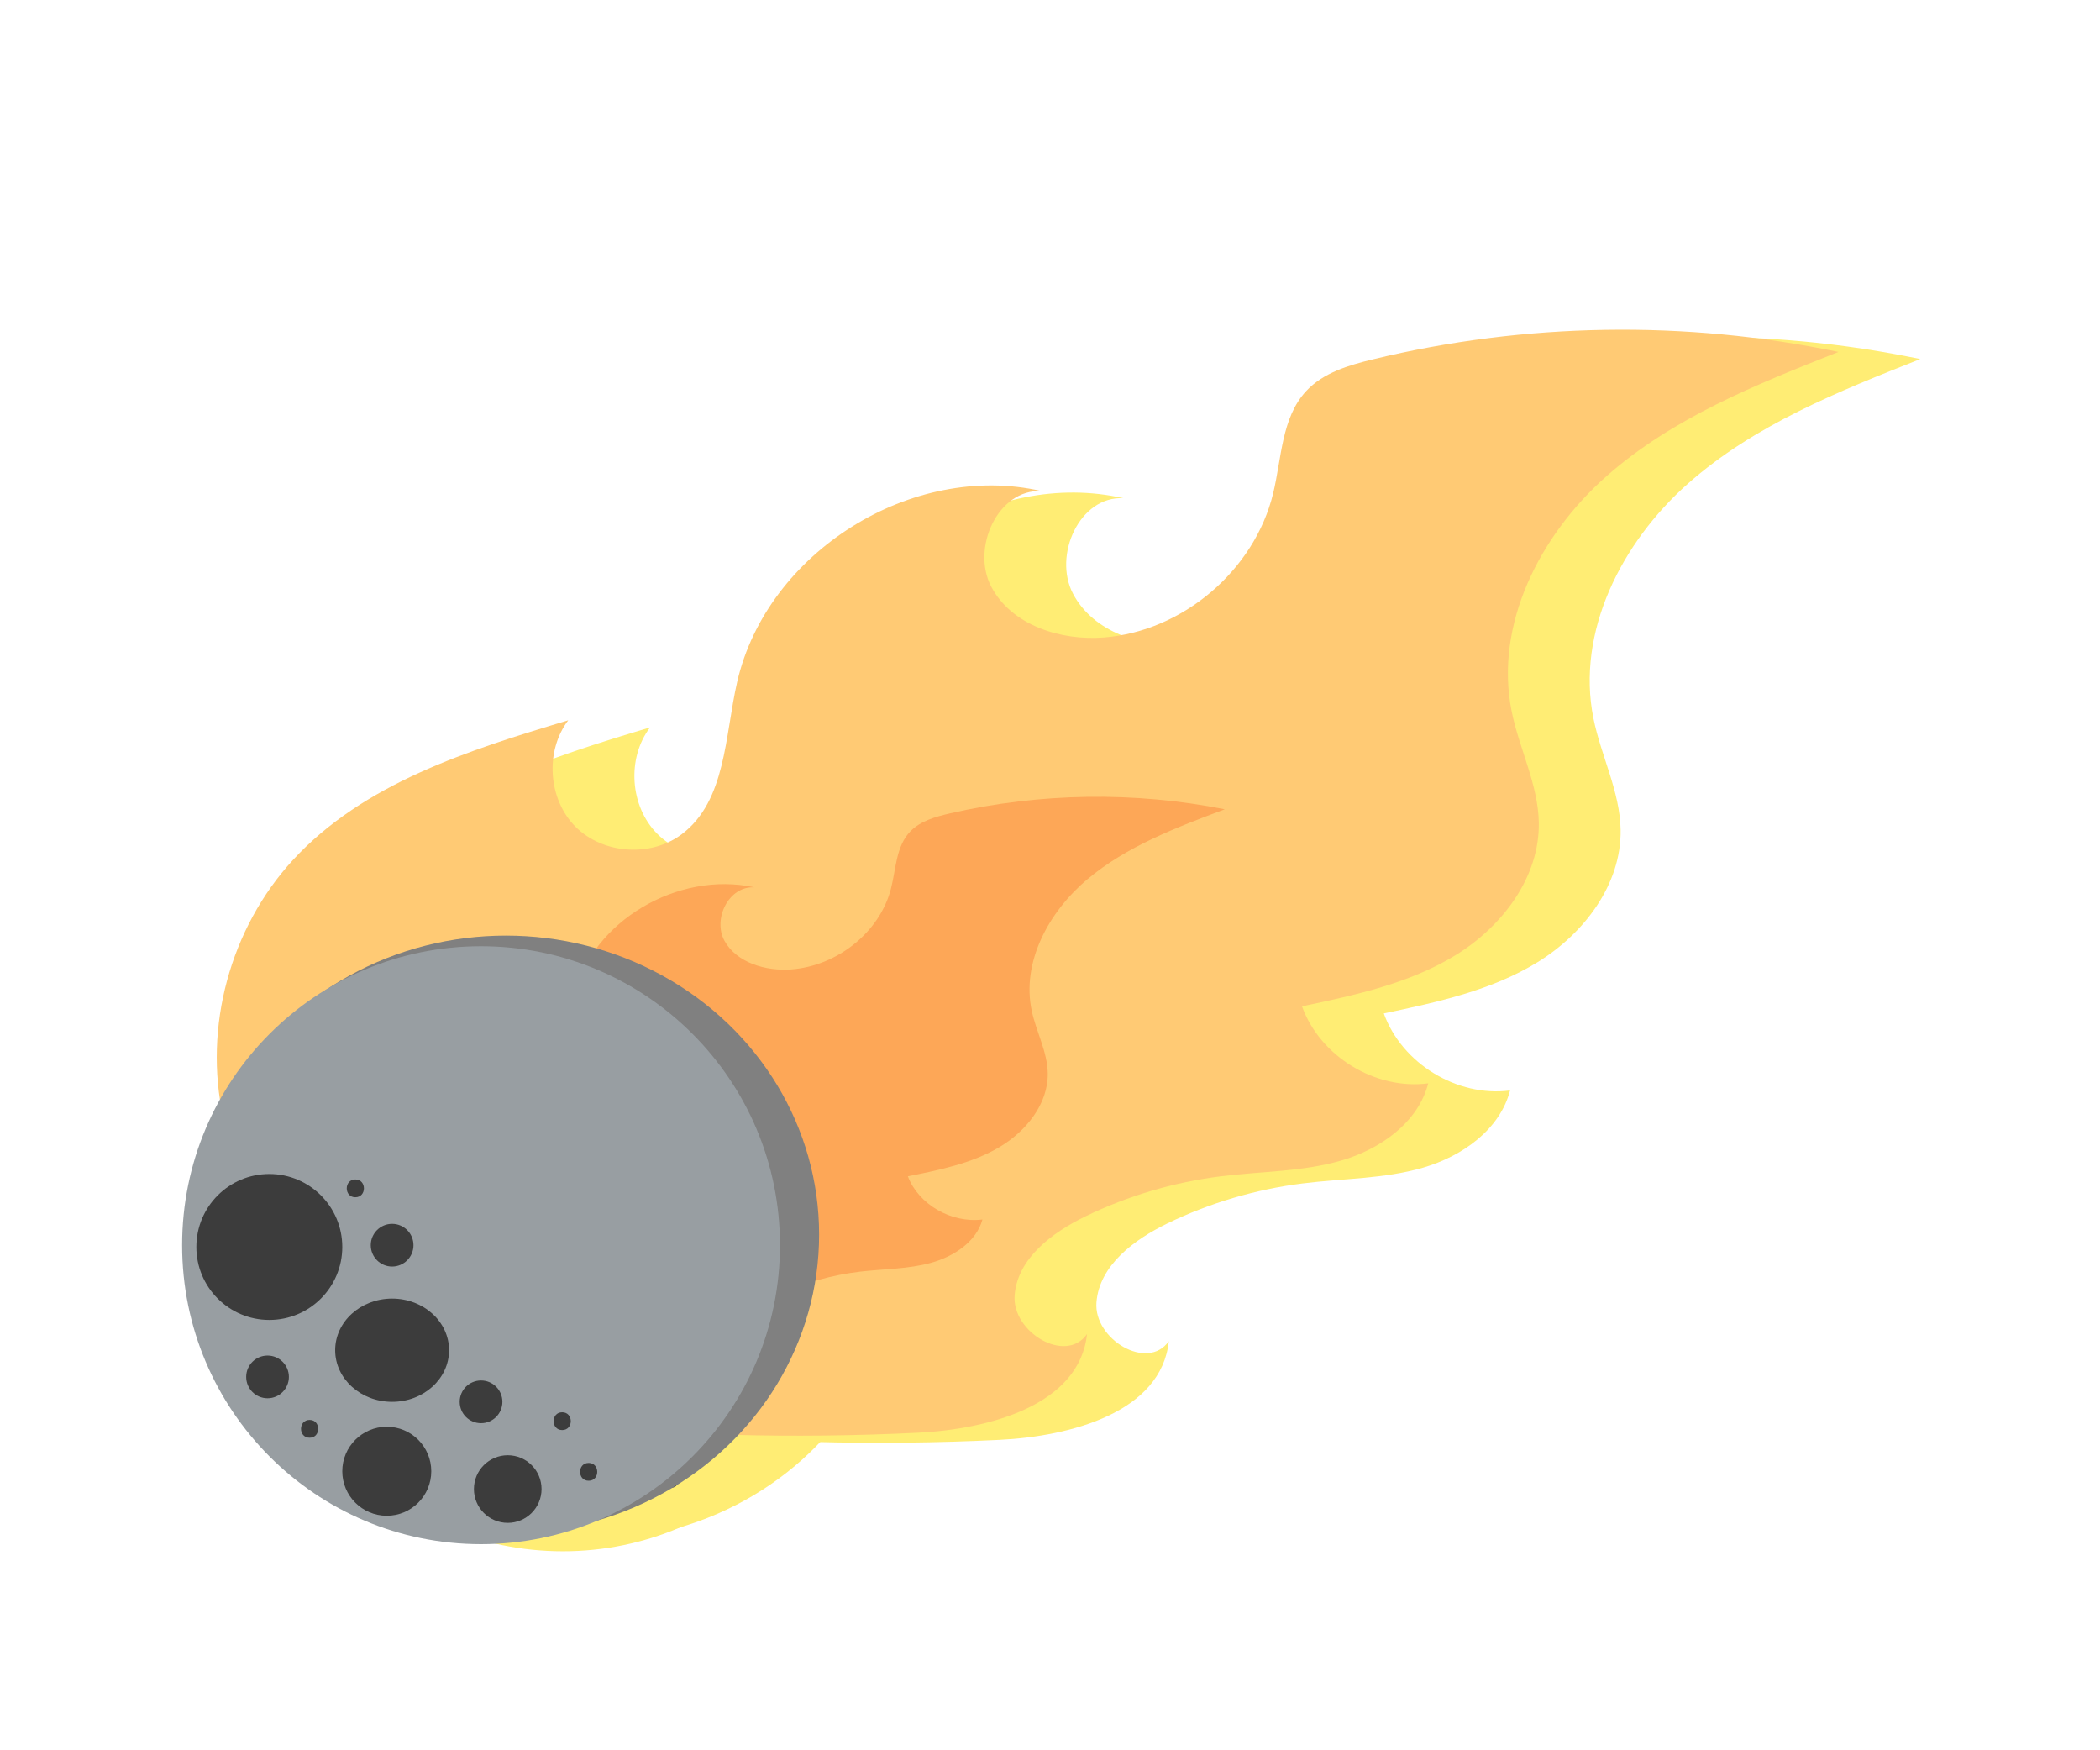 <?xml version="1.0" encoding="UTF-8"?><svg id="Layer_7" xmlns="http://www.w3.org/2000/svg" width="354" height="295" viewBox="0 0 354 295"><defs><style>.cls-1{fill:#ffed74;}.cls-2{fill:#ffca74;}.cls-3{fill:#fda757;}.cls-4{fill:#989ea2;}.cls-5{fill:gray;}.cls-6{fill:#3c3c3c;}</style></defs><path class="cls-1" d="m80.71,223.5c-14.56-5.53-25.89-18.76-29.28-33.96s1.19-31.92,11.73-43.38c11.89-12.94,29.58-18.51,46.42-23.56-3.95,5.21-3.4,13.3,1.21,17.93s12.71,5.2,17.93,1.27c7.48-5.63,7.25-16.61,9.35-25.73,5.05-21.82,29.46-37.1,51.29-32.1-7.35-.39-11.9,9.61-8.47,16.12,3.44,6.51,11.68,9.13,19.02,8.55,13.29-1.05,25.33-11.31,28.49-24.26,1.45-5.96,1.4-12.77,5.57-17.26,2.88-3.1,7.17-4.37,11.28-5.36,25.63-6.2,52.64-6.63,78.45-1.24-13.85,5.47-28.01,11.12-39.16,20.99-11.15,9.87-18.88,24.97-15.93,39.57,1.28,6.34,4.48,12.33,4.58,18.8.14,9.17-6.16,17.46-13.97,22.27-7.81,4.81-16.98,6.77-25.95,8.66,3.05,8.45,12.38,14.14,21.28,12.98-1.71,6.62-8.09,11.1-14.66,13.01-6.57,1.91-13.53,1.81-20.31,2.66-7.89.99-15.63,3.27-22.79,6.74-5.62,2.73-11.47,7.07-11.96,13.3-.49,6.23,8.62,11.67,12.2,6.55-1.27,11.98-16.52,16.04-28.55,16.63-20.92,1.02-41.92.46-62.76-1.67-8.96-.92-18.04-2.16-26.23-5.89-24.55-11.16-34.23-46.25-18.86-68.41"/><path class="cls-1" d="m76.79,229.01c-8.6-3.1-15.29-10.52-17.29-19.05s.7-17.9,6.93-24.33c7.02-7.26,17.47-10.38,27.41-13.22-2.33,2.92-2.01,7.46.71,10.06s7.5,2.92,10.59.71c4.42-3.16,4.28-9.32,5.52-14.43,2.98-12.24,17.39-20.81,30.28-18-4.34-.22-7.03,5.39-5,9.04,2.03,3.65,6.9,5.12,11.23,4.8,7.85-.59,14.96-6.35,16.82-13.61.86-3.34.83-7.16,3.29-9.68,1.7-1.74,4.23-2.45,6.66-3.01,15.13-3.48,31.08-3.72,46.32-.69-8.18,3.07-16.54,6.24-23.13,11.77-6.58,5.54-11.15,14.01-9.41,22.19.76,3.56,2.65,6.92,2.7,10.55.08,5.14-3.64,9.79-8.25,12.49s-10.03,3.8-15.33,4.86c1.8,4.74,7.31,7.93,12.57,7.28-1.01,3.71-4.78,6.23-8.66,7.3s-7.99,1.02-11.99,1.49c-4.66.55-9.23,1.84-13.45,3.78-3.32,1.53-6.77,3.97-7.06,7.46s5.09,6.55,7.2,3.67c-.75,6.72-9.75,9-16.86,9.33-12.35.57-24.75.26-37.06-.94-5.29-.51-10.65-1.21-15.49-3.3-14.5-6.26-20.21-25.94-11.14-38.37"/><path class="cls-2" d="m81.36,212.81c1.93,0,1.93-3,0-3s-1.93,3,0,3h0Z"/><ellipse class="cls-1" cx="99.09" cy="209.27" rx="52.79" ry="50.39"/><circle class="cls-1" cx="94.89" cy="211.07" r="50.39"/><circle class="cls-1" cx="59.2" cy="211.37" r="12.3"/><ellipse class="cls-1" cx="79.89" cy="228.77" rx="9.6" ry="8.7"/><circle class="cls-1" cx="99.39" cy="252.17" r="5.7"/><circle class="cls-1" cx="58.9" cy="233.27" r="3.6"/><circle class="cls-1" cx="79.89" cy="211.07" r="3.6"/><circle class="cls-1" cx="94.89" cy="237.47" r="3.6"/><circle class="cls-1" cx="78.99" cy="249.17" r="7.5"/><path class="cls-6" d="m108.57,242.23c1.93,0,1.93-3,0-3s-1.93,3,0,3h0Z"/><path class="cls-6" d="m113.03,250.77c1.93,0,1.93-3,0-3s-1.93,3,0,3h0Z"/><path class="cls-6" d="m65.99,243.52c1.93,0,1.93-3,0-3s-1.93,3,0,3h0Z"/><path class="cls-6" d="m73.7,202.99c1.93,0,1.93-3,0-3s-1.93,3,0,3h0Z"/><path class="cls-2" d="m66.92,222.3c-14.56-5.53-25.89-18.76-29.28-33.96-3.39-15.2,1.19-31.92,11.73-43.38,11.89-12.94,29.58-18.51,46.42-23.56-3.95,5.21-3.4,13.3,1.21,17.93,4.61,4.63,12.71,5.2,17.93,1.27,7.48-5.63,7.25-16.61,9.35-25.73,5.05-21.82,29.46-37.1,51.29-32.1-7.35-.39-11.9,9.61-8.47,16.12,3.44,6.51,11.68,9.13,19.02,8.55,13.29-1.05,25.33-11.31,28.49-24.26,1.45-5.96,1.4-12.77,5.57-17.26,2.88-3.1,7.17-4.37,11.28-5.36,25.63-6.2,52.64-6.63,78.45-1.24-13.85,5.47-28.01,11.12-39.16,20.99-11.15,9.87-18.88,24.97-15.93,39.57,1.28,6.34,4.48,12.33,4.58,18.8.14,9.17-6.16,17.46-13.97,22.27s-16.98,6.77-25.95,8.66c3.05,8.45,12.38,14.14,21.28,12.98-1.71,6.62-8.09,11.1-14.66,13.01s-13.53,1.81-20.31,2.66c-7.89.99-15.63,3.27-22.79,6.74-5.62,2.73-11.47,7.07-11.96,13.3-.49,6.23,8.62,11.67,12.2,6.55-1.27,11.98-16.52,16.04-28.55,16.63-20.92,1.02-41.92.46-62.76-1.67-8.96-.92-18.04-2.16-26.23-5.89-24.55-11.16-34.23-46.25-18.86-68.41"/><path class="cls-3" d="m62.99,227.81c-8.6-3.1-15.29-10.52-17.29-19.05s.7-17.9,6.93-24.33c7.02-7.26,17.47-10.38,27.41-13.22-2.33,2.92-2.01,7.46.71,10.06s7.5,2.92,10.59.71c4.42-3.16,4.28-9.32,5.52-14.43,2.98-12.24,17.39-20.81,30.28-18-4.34-.22-7.03,5.39-5,9.04s6.9,5.12,11.23,4.8c7.85-.59,14.96-6.35,16.82-13.61.86-3.34.83-7.16,3.29-9.68,1.7-1.74,4.23-2.45,6.66-3.01,15.13-3.48,31.08-3.72,46.32-.69-8.18,3.07-16.54,6.24-23.13,11.77s-11.15,14.01-9.41,22.19c.76,3.56,2.65,6.92,2.7,10.55.08,5.14-3.64,9.79-8.25,12.49s-10.03,3.8-15.33,4.86c1.8,4.74,7.31,7.93,12.57,7.28-1.01,3.71-4.78,6.23-8.66,7.3s-7.99,1.02-11.99,1.49c-4.66.55-9.23,1.84-13.45,3.78-3.32,1.53-6.77,3.97-7.06,7.46s5.09,6.55,7.2,3.67c-.75,6.72-9.75,9-16.86,9.33-12.35.57-24.75.26-37.06-.94-5.29-.51-10.65-1.21-15.49-3.3-14.5-6.26-20.21-25.94-11.14-38.37"/><path class="cls-2" d="m67.56,211.61c1.93,0,1.93-3,0-3s-1.93,3,0,3h0Z"/><ellipse class="cls-5" cx="85.29" cy="208.08" rx="52.79" ry="50.39"/><circle class="cls-4" cx="81.09" cy="209.87" r="50.39"/><circle class="cls-6" cx="45.4" cy="210.17" r="12.3"/><ellipse class="cls-6" cx="66.1" cy="227.57" rx="9.6" ry="8.7"/><circle class="cls-6" cx="85.59" cy="250.97" r="5.7"/><circle class="cls-6" cx="45.1" cy="232.07" r="3.6"/><circle class="cls-6" cx="66.1" cy="209.87" r="3.6"/><circle class="cls-6" cx="81.09" cy="236.27" r="3.6"/><circle class="cls-6" cx="65.2" cy="247.97" r="7.5"/><path class="cls-6" d="m94.77,241.03c1.93,0,1.93-3,0-3s-1.93,3,0,3h0Z"/><path class="cls-6" d="m99.23,249.57c1.93,0,1.93-3,0-3s-1.93,3,0,3h0Z"/><path class="cls-6" d="m52.19,242.32c1.93,0,1.93-3,0-3s-1.93,3,0,3h0Z"/><path class="cls-6" d="m59.9,201.79c1.93,0,1.93-3,0-3s-1.93,3,0,3h0Z"/></svg>
